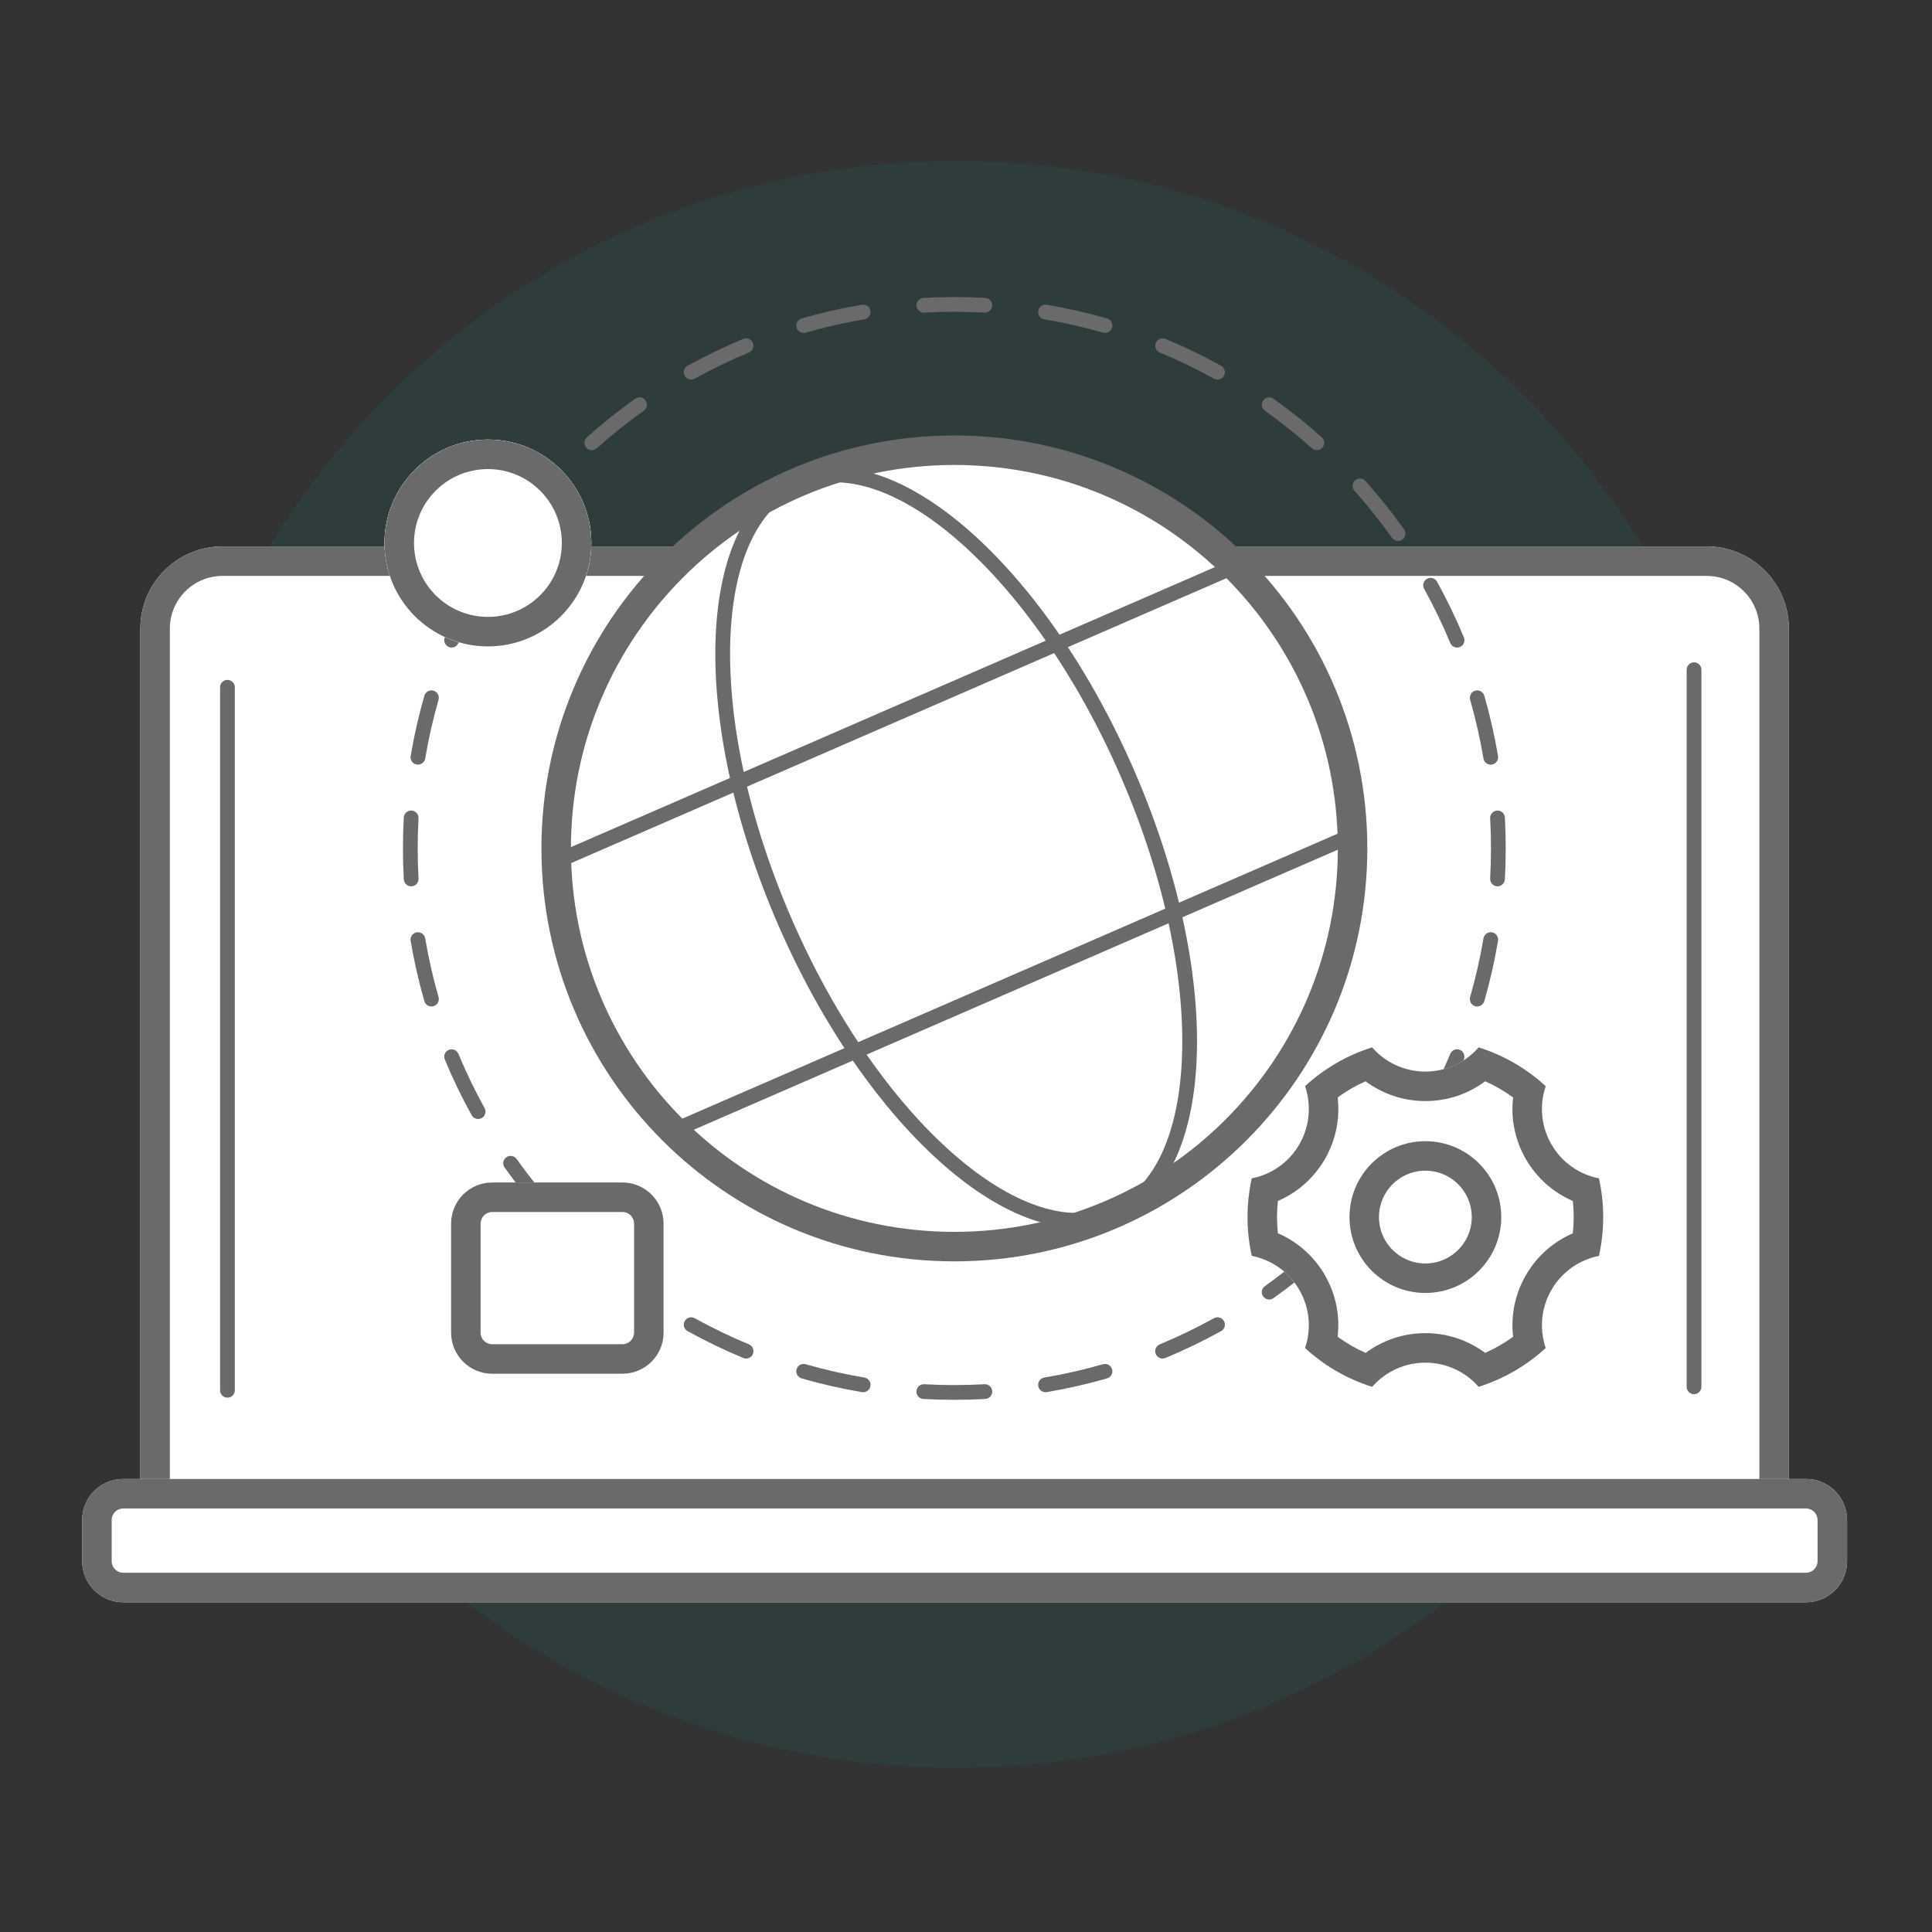 <?xml version="1.0" encoding="utf-8"?>
<!--
  Copyright 2023-2025 Solace Systems. All rights reserved.

  Licensed under the Apache License, Version 2.0 (the "License");
  you may not use this file except in compliance with the License.
  You may obtain a copy of the License at

      http://www.apache.org/licenses/LICENSE-2.0

  Unless required by applicable law or agreed to in writing, software
  distributed under the License is distributed on an "AS IS" BASIS,
  WITHOUT WARRANTIES OR CONDITIONS OF ANY KIND, either express or implied.
  See the License for the specific language governing permissions and
  limitations under the License.
-->
<svg width="131" height="131" viewBox="0 0 131 131" fill="none" xmlns="http://www.w3.org/2000/svg">
<rect x="0" y="0" width="131" height="131" fill="#333333" stroke="none"/>
<path opacity="0.1" d="M119.312 65.387C119.312 95.487 94.911 119.887 64.812 119.887C34.712 119.887 10.312 95.487 10.312 65.387C10.312 35.288 34.712 10.887 64.812 10.887C94.911 10.887 119.312 35.288 119.312 65.387Z" fill="#009193"/>
<path d="M9.517 42.622C9.517 39.544 12.012 37.049 15.09 37.049H115.721C118.799 37.049 121.294 39.544 121.294 42.622V104.115H9.517V42.622Z" fill="white"/>
<path fill-rule="evenodd" clip-rule="evenodd" d="M115.721 39.049H15.09C13.117 39.049 11.517 40.649 11.517 42.622V102.115H119.294V42.622C119.294 40.649 117.694 39.049 115.721 39.049ZM15.09 37.049C12.012 37.049 9.517 39.544 9.517 42.622V104.115H121.294V42.622C121.294 39.544 118.799 37.049 115.721 37.049H15.09Z" fill="#6A6A6A"/>
<path fill-rule="evenodd" clip-rule="evenodd" d="M15.422 46.101C15.698 46.101 15.922 46.325 15.922 46.601V94.27C15.922 94.546 15.698 94.77 15.422 94.77C15.146 94.77 14.922 94.546 14.922 94.27V46.601C14.922 46.325 15.146 46.101 15.422 46.101Z" fill="#6A6A6A"/>
<path fill-rule="evenodd" clip-rule="evenodd" d="M114.864 44.909C115.14 44.909 115.364 45.133 115.364 45.409V94.031C115.364 94.307 115.14 94.531 114.864 94.531C114.588 94.531 114.364 94.307 114.364 94.031V45.409C114.364 45.133 114.588 44.909 114.864 44.909Z" fill="#6A6A6A"/>
<path d="M74.232 46.345H60.252C59.867 46.345 59.555 46.657 59.555 47.041V50.962C59.555 51.346 59.867 51.658 60.252 51.658H74.232C74.617 51.658 74.928 51.346 74.928 50.962V47.041C74.928 46.657 74.617 46.345 74.232 46.345Z" fill="white" stroke="#6A6A6A" stroke-width="1.393"/>
<path d="M5.572 103.068C5.572 101.529 6.819 100.282 8.358 100.282H122.454C123.993 100.282 125.241 101.529 125.241 103.068V105.854C125.241 107.393 123.993 108.641 122.454 108.641H8.358C6.819 108.641 5.572 107.393 5.572 105.854V103.068Z" fill="white"/>
<path fill-rule="evenodd" clip-rule="evenodd" d="M122.454 102.282H8.358C7.924 102.282 7.572 102.634 7.572 103.068V105.854C7.572 106.289 7.924 106.641 8.358 106.641H122.454C122.889 106.641 123.241 106.289 123.241 105.854V103.068C123.241 102.634 122.889 102.282 122.454 102.282ZM8.358 100.282C6.819 100.282 5.572 101.529 5.572 103.068V105.854C5.572 107.393 6.819 108.641 8.358 108.641H122.454C123.993 108.641 125.241 107.393 125.241 105.854V103.068C125.241 101.529 123.993 100.282 122.454 100.282H8.358Z" fill="#6A6A6A"/>
<path fill-rule="evenodd" clip-rule="evenodd" d="M62.612 20.199C63.306 20.161 64.006 20.141 64.709 20.141C65.413 20.141 66.112 20.161 66.806 20.199C67.082 20.214 67.293 20.45 67.278 20.726C67.263 21.002 67.027 21.213 66.751 21.197C66.075 21.16 65.394 21.141 64.709 21.141C64.024 21.141 63.343 21.16 62.667 21.197C62.392 21.213 62.156 21.002 62.141 20.726C62.125 20.45 62.337 20.214 62.612 20.199ZM59.02 21.074C59.066 21.346 58.883 21.604 58.611 21.65C57.257 21.878 55.93 22.181 54.632 22.555C54.366 22.631 54.089 22.478 54.013 22.212C53.937 21.947 54.09 21.67 54.355 21.593C55.689 21.21 57.054 20.898 58.444 20.664C58.717 20.618 58.974 20.801 59.02 21.074ZM70.398 21.074C70.444 20.801 70.702 20.618 70.974 20.664C72.365 20.898 73.729 21.21 75.063 21.593C75.329 21.67 75.482 21.947 75.406 22.212C75.329 22.478 75.052 22.631 74.787 22.555C73.489 22.181 72.161 21.878 70.808 21.65C70.536 21.604 70.352 21.346 70.398 21.074ZM78.367 23.249C78.473 22.994 78.766 22.872 79.021 22.978C80.318 23.516 81.579 24.125 82.797 24.8C83.039 24.934 83.126 25.238 82.993 25.48C82.859 25.721 82.555 25.809 82.313 25.675C81.127 25.018 79.9 24.425 78.638 23.902C78.383 23.796 78.262 23.504 78.367 23.249ZM51.051 23.249C51.157 23.504 51.036 23.796 50.781 23.902C49.518 24.425 48.292 25.018 47.105 25.675C46.864 25.809 46.56 25.721 46.426 25.48C46.292 25.238 46.379 24.934 46.621 24.8C47.84 24.125 49.1 23.516 50.398 22.978C50.653 22.872 50.945 22.994 51.051 23.249ZM85.649 27.152C85.809 26.927 86.121 26.874 86.346 27.034C87.487 27.846 88.581 28.719 89.622 29.651C89.828 29.835 89.846 30.151 89.662 30.357C89.478 30.562 89.162 30.58 88.956 30.396C87.942 29.49 86.877 28.639 85.767 27.849C85.541 27.689 85.489 27.377 85.649 27.152ZM43.77 27.152C43.93 27.377 43.877 27.689 43.652 27.849C42.541 28.639 41.476 29.49 40.463 30.396C40.257 30.58 39.941 30.562 39.757 30.357C39.573 30.151 39.59 29.835 39.796 29.651C40.837 28.719 41.931 27.846 43.072 27.034C43.298 26.874 43.61 26.927 43.77 27.152ZM91.881 32.576C92.087 32.392 92.403 32.409 92.587 32.615C93.518 33.657 94.392 34.75 95.203 35.892C95.363 36.117 95.31 36.429 95.085 36.589C94.86 36.749 94.548 36.696 94.388 36.471C93.599 35.36 92.748 34.295 91.842 33.282C91.657 33.076 91.675 32.76 91.881 32.576ZM37.538 32.576C37.743 32.76 37.761 33.076 37.577 33.282C36.67 34.295 35.82 35.36 35.03 36.471C34.87 36.696 34.558 36.749 34.333 36.589C34.108 36.429 34.055 36.117 34.215 35.892C35.027 34.75 35.9 33.657 36.831 32.615C37.016 32.409 37.332 32.392 37.538 32.576ZM96.758 39.245C96.999 39.111 97.303 39.199 97.437 39.44C98.112 40.659 98.721 41.919 99.259 43.217C99.365 43.472 99.244 43.764 98.989 43.87C98.734 43.976 98.441 43.855 98.336 43.6C97.812 42.337 97.219 41.111 96.562 39.925C96.429 39.683 96.516 39.379 96.758 39.245ZM32.661 39.245C32.902 39.379 32.99 39.683 32.856 39.925C32.199 41.111 31.606 42.337 31.083 43.6C30.977 43.855 30.685 43.976 30.43 43.87C30.174 43.764 30.053 43.472 30.159 43.217C30.697 41.919 31.306 40.659 31.981 39.44C32.115 39.199 32.419 39.111 32.661 39.245ZM29.393 46.832C29.659 46.908 29.812 47.185 29.735 47.451C29.362 48.749 29.059 50.076 28.831 51.43C28.785 51.702 28.527 51.885 28.255 51.84C27.982 51.794 27.799 51.536 27.845 51.263C28.079 49.873 28.391 48.508 28.774 47.174C28.851 46.909 29.128 46.756 29.393 46.832ZM100.025 46.832C100.291 46.756 100.568 46.909 100.644 47.174C101.028 48.508 101.339 49.873 101.574 51.263C101.62 51.536 101.436 51.794 101.164 51.84C100.892 51.885 100.634 51.702 100.588 51.43C100.359 50.077 100.056 48.749 99.683 47.451C99.607 47.185 99.76 46.908 100.025 46.832ZM27.907 54.96C28.182 54.975 28.394 55.211 28.378 55.486C28.341 56.162 28.322 56.843 28.322 57.528C28.322 58.214 28.341 58.894 28.378 59.57C28.394 59.846 28.182 60.082 27.907 60.097C27.631 60.112 27.395 59.901 27.38 59.625C27.341 58.931 27.322 58.232 27.322 57.528C27.322 56.825 27.341 56.126 27.38 55.431C27.395 55.156 27.631 54.944 27.907 54.96ZM101.512 54.96C101.788 54.944 102.023 55.156 102.039 55.431C102.077 56.126 102.096 56.825 102.096 57.528C102.096 58.232 102.077 58.931 102.039 59.625C102.023 59.901 101.788 60.112 101.512 60.097C101.236 60.082 101.025 59.846 101.04 59.57C101.078 58.894 101.096 58.214 101.096 57.528C101.096 56.843 101.078 56.162 101.04 55.486C101.025 55.211 101.236 54.975 101.512 54.96ZM28.255 63.217C28.527 63.171 28.785 63.355 28.831 63.627C29.059 64.98 29.362 66.308 29.735 67.606C29.812 67.871 29.659 68.148 29.393 68.225C29.128 68.301 28.851 68.148 28.774 67.882C28.391 66.548 28.079 65.184 27.845 63.793C27.799 63.521 27.982 63.263 28.255 63.217ZM101.164 63.217C101.436 63.263 101.62 63.521 101.574 63.793C101.339 65.184 101.028 66.548 100.644 67.882C100.568 68.148 100.291 68.301 100.025 68.225C99.76 68.148 99.607 67.871 99.683 67.606C100.056 66.308 100.359 64.98 100.588 63.627C100.634 63.355 100.892 63.171 101.164 63.217ZM98.989 71.186C99.244 71.292 99.365 71.585 99.259 71.84C98.721 73.137 98.112 74.398 97.437 75.617C97.303 75.858 96.999 75.945 96.758 75.812C96.516 75.678 96.429 75.374 96.562 75.132C97.219 73.946 97.812 72.719 98.336 71.457C98.441 71.202 98.734 71.081 98.989 71.186ZM30.43 71.186C30.685 71.081 30.977 71.202 31.083 71.457C31.606 72.719 32.199 73.946 32.856 75.132C32.99 75.374 32.902 75.678 32.661 75.812C32.419 75.945 32.115 75.858 31.981 75.617C31.306 74.398 30.697 73.137 30.159 71.84C30.053 71.585 30.174 71.292 30.43 71.186ZM95.085 78.468C95.31 78.628 95.363 78.94 95.203 79.165C94.392 80.306 93.518 81.4 92.587 82.441C92.403 82.647 92.087 82.665 91.881 82.481C91.675 82.297 91.657 81.981 91.842 81.775C92.748 80.761 93.599 79.697 94.388 78.586C94.548 78.361 94.86 78.308 95.085 78.468ZM34.333 78.468C34.558 78.308 34.87 78.361 35.03 78.586C35.82 79.697 36.67 80.761 37.577 81.775C37.761 81.981 37.743 82.297 37.538 82.481C37.332 82.665 37.016 82.647 36.831 82.441C35.9 81.4 35.027 80.306 34.215 79.165C34.055 78.94 34.108 78.628 34.333 78.468ZM89.662 84.7C89.846 84.906 89.828 85.222 89.622 85.406C88.581 86.337 87.487 87.211 86.346 88.022C86.121 88.182 85.809 88.129 85.649 87.904C85.489 87.679 85.541 87.367 85.767 87.207C86.877 86.418 87.942 85.567 88.956 84.661C89.162 84.477 89.478 84.494 89.662 84.7ZM39.757 84.7C39.941 84.494 40.257 84.477 40.463 84.661C41.476 85.567 42.541 86.418 43.652 87.207C43.877 87.367 43.93 87.679 43.77 87.904C43.61 88.129 43.298 88.182 43.072 88.022C41.931 87.211 40.837 86.337 39.796 85.406C39.59 85.222 39.573 84.906 39.757 84.7ZM46.426 89.577C46.56 89.335 46.864 89.248 47.105 89.382C48.292 90.039 49.518 90.631 50.781 91.155C51.036 91.26 51.157 91.553 51.051 91.808C50.945 92.063 50.653 92.184 50.398 92.078C49.1 91.54 47.84 90.931 46.621 90.256C46.379 90.123 46.292 89.818 46.426 89.577ZM82.993 89.577C83.126 89.818 83.039 90.123 82.797 90.256C81.579 90.931 80.318 91.54 79.021 92.078C78.766 92.184 78.473 92.063 78.367 91.808C78.262 91.553 78.383 91.26 78.638 91.155C79.9 90.631 81.127 90.039 82.313 89.382C82.555 89.248 82.859 89.335 82.993 89.577ZM54.013 92.844C54.089 92.579 54.366 92.426 54.632 92.502C55.93 92.876 57.257 93.178 58.611 93.407C58.883 93.453 59.066 93.711 59.02 93.983C58.974 94.255 58.717 94.439 58.444 94.393C57.054 94.158 55.689 93.847 54.355 93.463C54.09 93.387 53.937 93.11 54.013 92.844ZM75.406 92.844C75.482 93.11 75.329 93.387 75.063 93.463C73.729 93.847 72.365 94.158 70.974 94.393C70.702 94.439 70.444 94.255 70.398 93.983C70.352 93.711 70.536 93.453 70.808 93.407C72.161 93.178 73.489 92.876 74.787 92.502C75.052 92.426 75.329 92.579 75.406 92.844ZM62.141 94.331C62.156 94.055 62.392 93.844 62.667 93.859C63.343 93.897 64.024 93.916 64.709 93.916C65.394 93.916 66.075 93.897 66.751 93.859C67.027 93.844 67.263 94.055 67.278 94.331C67.293 94.607 67.082 94.843 66.806 94.858C66.112 94.896 65.413 94.916 64.709 94.916C64.006 94.916 63.306 94.896 62.612 94.858C62.337 94.843 62.125 94.607 62.141 94.331Z" fill="#6A6A6A"/>
<path d="M64.712 84.527C79.623 84.527 91.712 72.439 91.712 57.527C91.712 42.616 79.623 30.527 64.712 30.527C49.8 30.527 37.712 42.616 37.712 57.527C37.712 72.439 49.8 84.527 64.712 84.527Z" fill="white"/>
<path fill-rule="evenodd" clip-rule="evenodd" d="M64.712 31.527C50.352 31.527 38.712 43.168 38.712 57.527C38.712 71.887 50.352 83.527 64.712 83.527C79.071 83.527 90.712 71.887 90.712 57.527C90.712 43.168 79.071 31.527 64.712 31.527ZM36.712 57.527C36.712 42.063 49.248 29.527 64.712 29.527C80.176 29.527 92.712 42.063 92.712 57.527C92.712 72.991 80.176 85.527 64.712 85.527C49.248 85.527 36.712 72.991 36.712 57.527Z" fill="#6A6A6A"/>
<path fill-rule="evenodd" clip-rule="evenodd" d="M49.514 43.548C49.364 48.854 50.735 55.536 53.686 62.321C56.636 69.107 60.588 74.667 64.57 78.176C68.585 81.714 72.479 83.047 75.401 81.776C78.323 80.505 80.003 76.749 80.154 71.4C80.304 66.094 78.932 59.412 75.982 52.627C73.031 45.841 69.08 40.281 65.097 36.772C61.082 33.234 57.189 31.901 54.267 33.172C51.345 34.443 49.665 38.199 49.514 43.548ZM48.514 43.52C48.667 38.081 50.38 33.771 53.868 32.255C57.356 30.738 61.677 32.425 65.759 36.022C69.874 39.648 73.903 45.339 76.899 52.228C79.894 59.117 81.308 65.945 81.154 71.428C81 76.867 79.287 81.177 75.799 82.693C72.312 84.21 67.991 82.523 63.909 78.926C59.794 75.3 55.764 69.609 52.769 62.72C49.773 55.831 48.36 49.003 48.514 43.52Z" fill="#6A6A6A"/>
<path fill-rule="evenodd" clip-rule="evenodd" d="M37.074 58.697C36.963 58.444 37.079 58.149 37.333 58.039L83.759 37.853C84.012 37.742 84.307 37.858 84.417 38.112C84.527 38.365 84.411 38.66 84.158 38.77L37.731 58.956C37.478 59.066 37.184 58.95 37.074 58.697Z" fill="#6A6A6A"/>
<path fill-rule="evenodd" clip-rule="evenodd" d="M45.007 76.942C44.897 76.689 45.013 76.394 45.266 76.284L91.692 56.097C91.945 55.987 92.24 56.103 92.35 56.356C92.46 56.61 92.344 56.904 92.091 57.014L45.664 77.201C45.411 77.311 45.117 77.195 45.007 76.942Z" fill="#6A6A6A"/>
<path d="M30.587 82.967C30.587 81.428 31.834 80.18 33.373 80.18H42.207C43.746 80.18 44.993 81.428 44.993 82.967V90.36C44.993 91.899 43.746 93.146 42.207 93.146H33.373C31.834 93.146 30.587 91.899 30.587 90.36V82.967Z" fill="white"/>
<path fill-rule="evenodd" clip-rule="evenodd" d="M42.207 82.18H33.373C32.939 82.18 32.587 82.532 32.587 82.967V90.36C32.587 90.794 32.939 91.146 33.373 91.146H42.207C42.641 91.146 42.993 90.794 42.993 90.36V82.967C42.993 82.532 42.641 82.18 42.207 82.18ZM33.373 80.18C31.834 80.18 30.587 81.428 30.587 82.967V90.36C30.587 91.899 31.834 93.146 33.373 93.146H42.207C43.746 93.146 44.993 91.899 44.993 90.36V82.967C44.993 81.428 43.746 80.18 42.207 80.18H33.373Z" fill="#6A6A6A"/>
<path d="M40.095 36.818C40.095 40.69 36.956 43.829 33.083 43.829C29.211 43.829 26.072 40.69 26.072 36.818C26.072 32.945 29.211 29.806 33.083 29.806C36.956 29.806 40.095 32.945 40.095 36.818Z" fill="white"/>
<path fill-rule="evenodd" clip-rule="evenodd" d="M33.083 41.829C35.851 41.829 38.095 39.585 38.095 36.818C38.095 34.05 35.851 31.806 33.083 31.806C30.316 31.806 28.072 34.05 28.072 36.818C28.072 39.585 30.316 41.829 33.083 41.829ZM33.083 43.829C36.956 43.829 40.095 40.69 40.095 36.818C40.095 32.945 36.956 29.806 33.083 29.806C29.211 29.806 26.072 32.945 26.072 36.818C26.072 40.69 29.211 43.829 33.083 43.829Z" fill="white"/>
<path fill-rule="evenodd" clip-rule="evenodd" d="M33.083 41.829C35.851 41.829 38.095 39.585 38.095 36.818C38.095 34.05 35.851 31.806 33.083 31.806C30.316 31.806 28.072 34.05 28.072 36.818C28.072 39.585 30.316 41.829 33.083 41.829ZM33.083 43.829C36.956 43.829 40.095 40.69 40.095 36.818C40.095 32.945 36.956 29.806 33.083 29.806C29.211 29.806 26.072 32.945 26.072 36.818C26.072 40.69 29.211 43.829 33.083 43.829Z" fill="#6A6A6A"/>
<path d="M104.808 73.649C103.52 72.463 101.972 71.555 100.26 71.018C99.382 72.024 98.089 72.659 96.649 72.659C95.208 72.659 93.915 72.023 93.037 71.017C91.325 71.554 89.777 72.462 88.488 73.647C88.919 74.91 88.822 76.346 88.103 77.593C87.382 78.841 86.186 79.642 84.876 79.9C84.688 80.745 84.589 81.624 84.589 82.525C84.589 83.428 84.688 84.307 84.876 85.153C86.186 85.411 87.382 86.212 88.102 87.46C88.822 88.706 88.918 90.141 88.488 91.403C89.777 92.589 91.326 93.497 93.039 94.034C93.918 93.029 95.209 92.394 96.649 92.394C98.088 92.394 99.379 93.029 100.258 94.033C101.97 93.496 103.518 92.588 104.807 91.402C104.379 90.141 104.476 88.708 105.195 87.464C105.914 86.218 107.108 85.417 108.417 85.157C108.605 84.31 108.705 83.429 108.705 82.525C108.705 81.624 108.606 80.745 108.418 79.9C107.109 79.642 105.914 78.841 105.194 77.594C104.475 76.347 104.378 74.912 104.808 73.649Z" fill="white"/>
<path fill-rule="evenodd" clip-rule="evenodd" d="M102.597 74.415C102.01 73.984 101.375 73.615 100.702 73.318C99.572 74.159 98.168 74.659 96.649 74.659C95.129 74.659 93.725 74.159 92.594 73.317C91.921 73.613 91.287 73.982 90.7 74.413C90.863 75.813 90.594 77.278 89.835 78.593C89.075 79.908 87.941 80.874 86.648 81.432C86.609 81.791 86.589 82.155 86.589 82.525C86.589 82.896 86.609 83.261 86.648 83.621C87.941 84.18 89.075 85.145 89.834 86.46C90.593 87.774 90.862 89.238 90.7 90.637C91.287 91.069 91.923 91.438 92.597 91.735C93.727 90.894 95.13 90.394 96.649 90.394C98.167 90.394 99.569 90.894 100.7 91.734C101.373 91.437 102.009 91.067 102.597 90.635C102.436 89.238 102.705 87.776 103.463 86.464C104.221 85.15 105.354 84.185 106.645 83.626C106.685 83.265 106.705 82.898 106.705 82.525C106.705 82.155 106.685 81.79 106.646 81.432C105.354 80.873 104.221 79.908 103.462 78.594C102.703 77.279 102.434 75.814 102.597 74.415ZM108.418 79.9C108.606 80.745 108.705 81.624 108.705 82.525C108.705 83.429 108.605 84.31 108.417 85.157C107.108 85.417 105.914 86.218 105.195 87.464C104.476 88.708 104.379 90.141 104.807 91.402C103.518 92.588 101.97 93.496 100.258 94.033C99.379 93.029 98.088 92.394 96.649 92.394C95.209 92.394 93.918 93.029 93.039 94.034C91.326 93.497 89.777 92.589 88.488 91.403C88.918 90.141 88.822 88.706 88.102 87.46C87.382 86.212 86.186 85.411 84.876 85.153C84.688 84.307 84.589 83.428 84.589 82.525C84.589 81.624 84.688 80.745 84.876 79.9C86.186 79.642 87.382 78.841 88.103 77.593C88.822 76.346 88.919 74.91 88.488 73.647C89.777 72.462 91.325 71.554 93.037 71.017C93.915 72.023 95.208 72.659 96.649 72.659C98.089 72.659 99.382 72.024 100.26 71.018C101.972 71.555 103.52 72.463 104.808 73.649C104.378 74.912 104.475 76.347 105.194 77.594C105.914 78.841 107.109 79.642 108.418 79.9Z" fill="#6A6A6A"/>
<path d="M96.648 86.67C98.937 86.67 100.793 84.814 100.793 82.525C100.793 80.235 98.937 78.379 96.648 78.379C94.359 78.379 92.503 80.235 92.503 82.525C92.503 84.814 94.359 86.67 96.648 86.67Z" fill="white" stroke="#6A6A6A" stroke-width="2"/>
</svg>